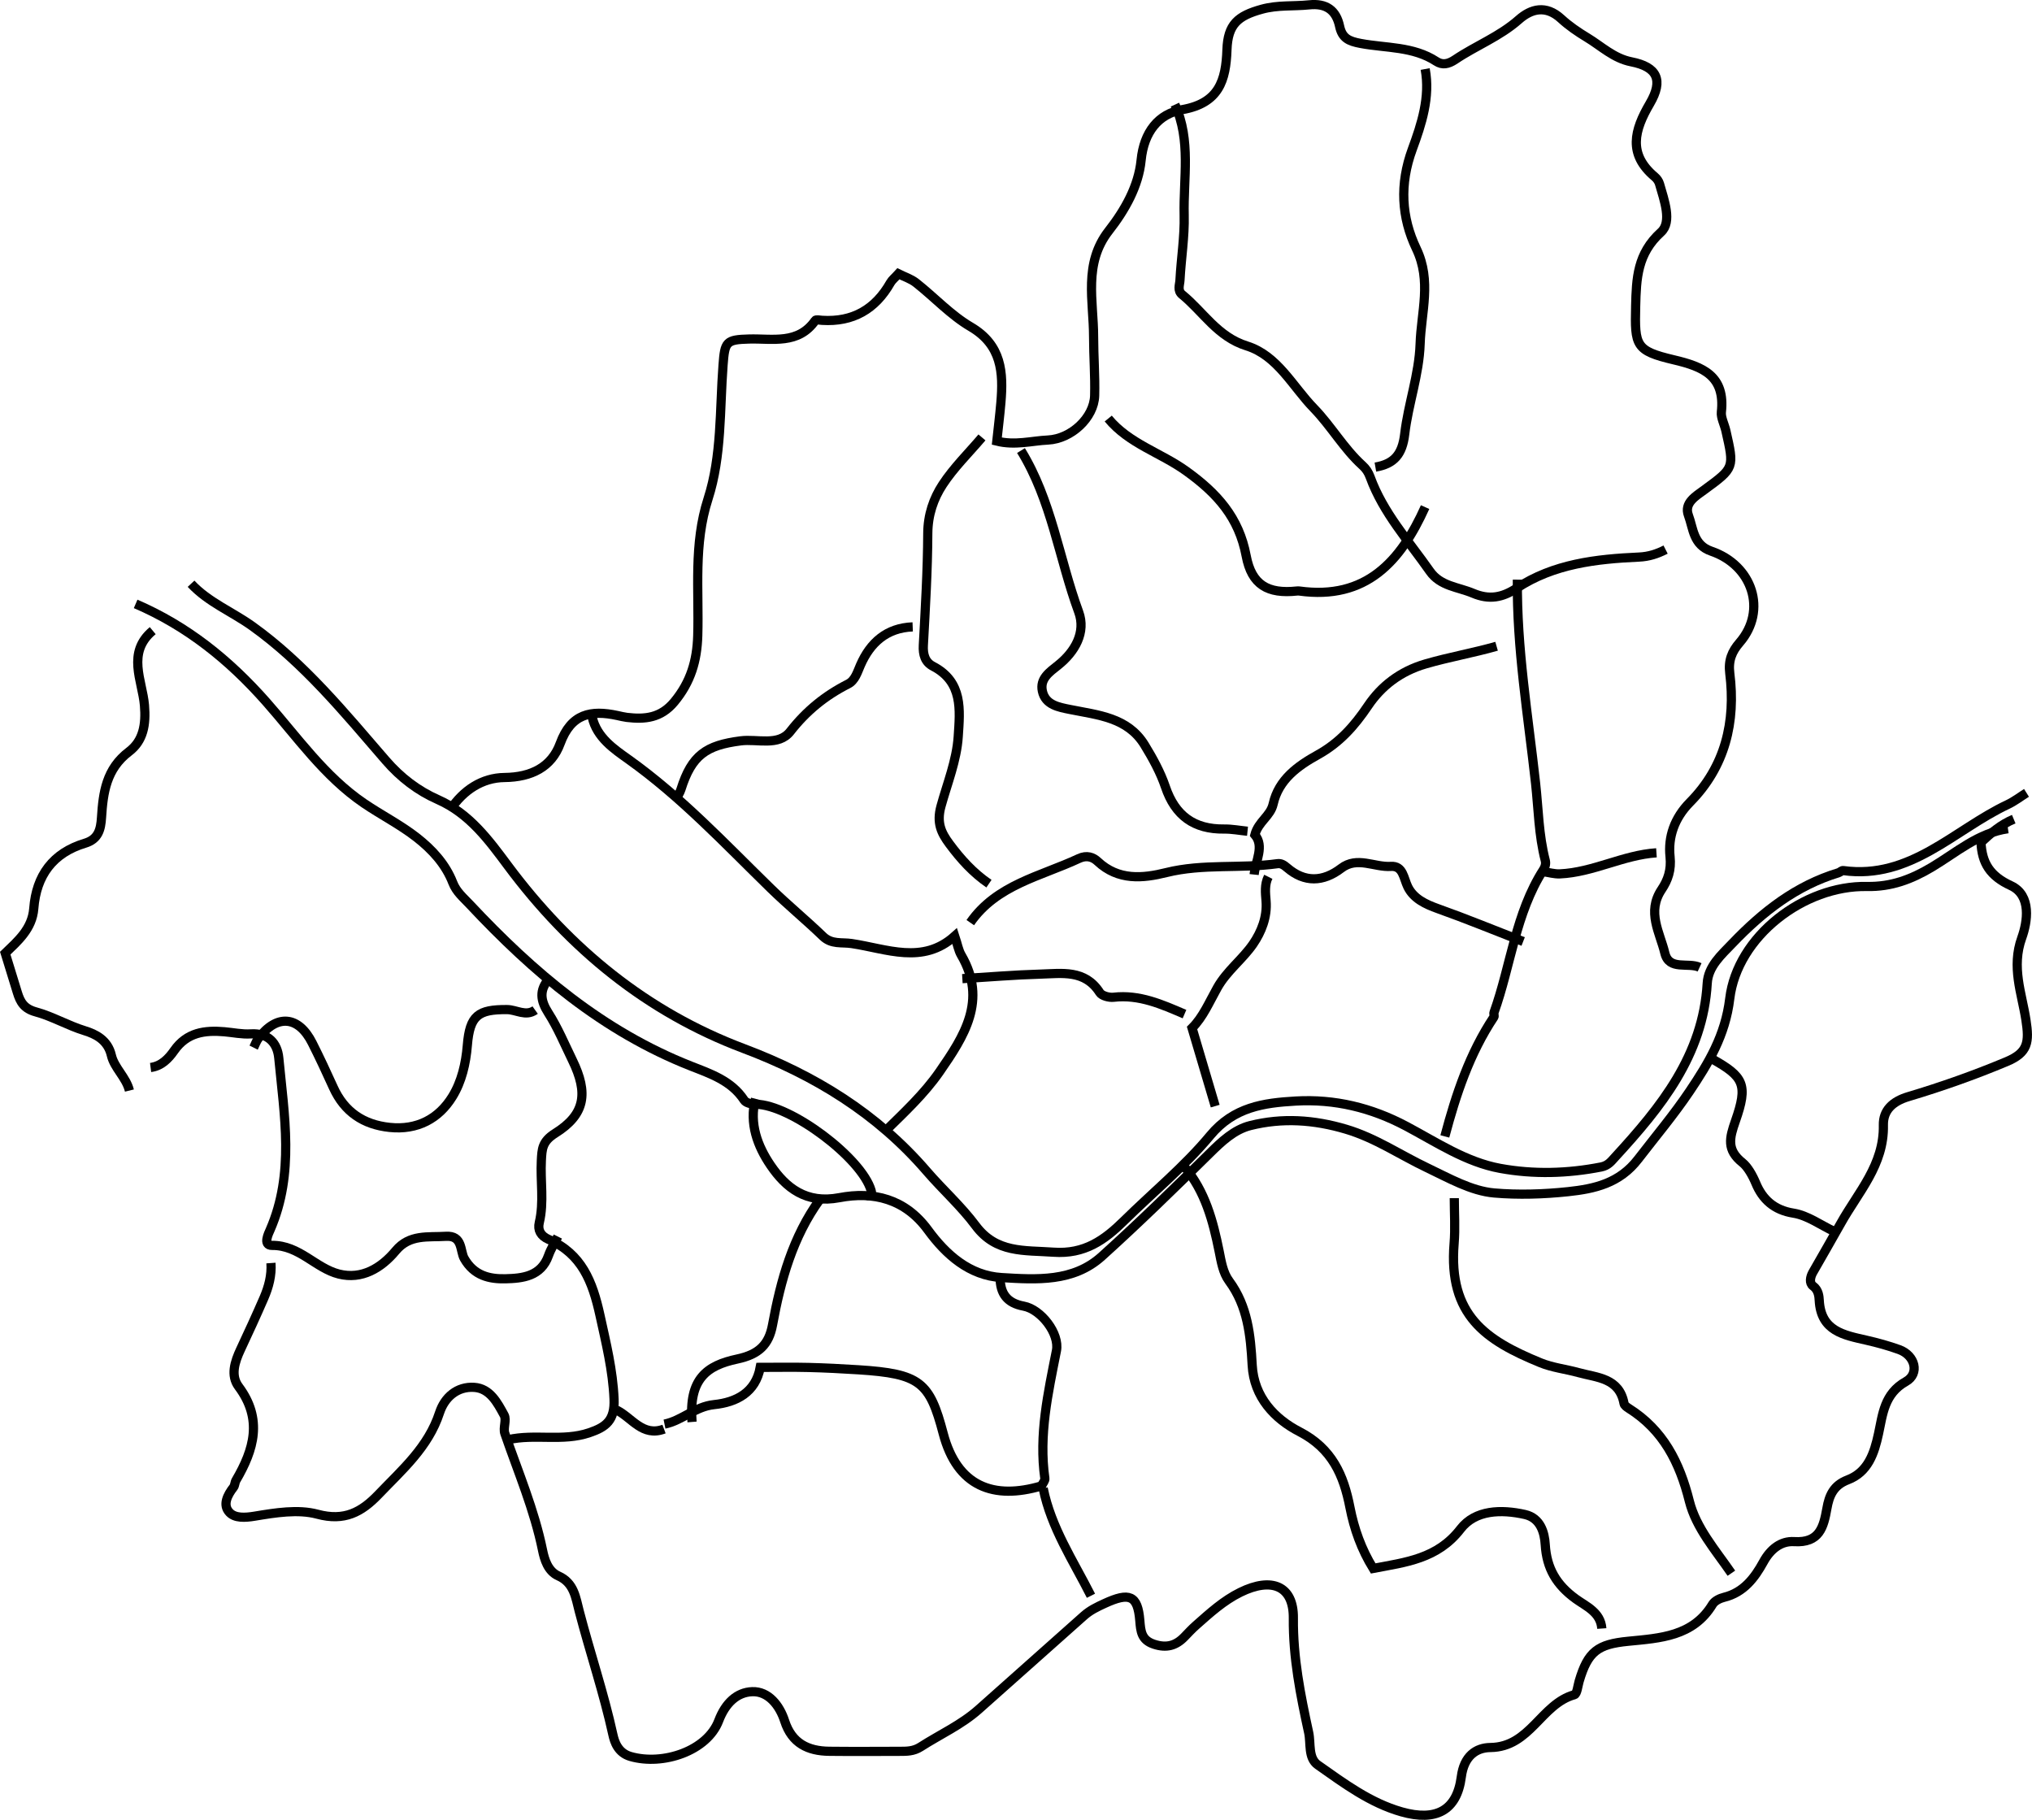 <?xml version="1.0" encoding="UTF-8"?>
<svg id="_레이어_2" data-name="레이어 2" xmlns="http://www.w3.org/2000/svg" viewBox="0 0 884.34 791.95">
  <defs>
    <style>
      .cls-1 {
        fill: none;
        stroke: #000;
        stroke-miterlimit: 10;
        stroke-width: 4px;
      }
    </style>
  </defs>
  <g id="_레이어_1-2" data-name="레이어 1">
    <g>
      <path class="cls-1" d="M83.15,254.03c7.53,8.06,17.82,12.15,26.59,18.42,22.65,16.21,40.14,37.64,58.13,58.44,6.52,7.54,14,13.23,22.74,17.09,13.74,6.07,22.11,17.58,30.51,28.86,26.84,36.05,60.44,63.6,102.49,79.43,31.02,11.68,58.03,28.27,79.71,53.42,6.93,8.04,14.97,15.2,21.28,23.68,8.97,12.06,21.18,10.64,33.89,11.55,13.52.97,22.18-5.28,30.73-13.7,12.54-12.34,26.32-23.64,37.5-37.11,10.26-12.36,23.28-14.17,37.15-14.96,16.99-.97,32.92,2.86,48.16,10.95,13.18,7,25.98,15.63,40.86,18.35,14.5,2.65,29.3,2.27,43.97-.62,3.07-.61,4.43-2.55,6.05-4.31,19.92-21.7,38.26-44.2,40.09-75.63.43-7.39,6.1-12.3,11.04-17.46,13.11-13.68,27.64-25.05,46.09-30.63.72-.22,1.42-1.04,2.04-.95,29.33,4.03,48.29-17.78,71.58-28.74,2.89-1.36,5.48-3.36,8.2-5.07"/>
      <path class="cls-1" d="M876.39,356.47c-5.52,2.3-9.98,6.09-14.25,10.11.43,9.04,3.94,14.64,13.01,18.83,9.13,4.22,7.21,15.85,4.74,22.7-4.61,12.77,0,24.05,1.81,35.75,1.49,9.63.98,14.2-8.44,18.14-13.92,5.83-28.23,10.9-42.69,15.21-6.97,2.08-11.05,6-10.91,12.43.36,17.27-10.93,29.11-18.52,42.7-4,7.16-8.13,14.24-12.18,21.36-1.14,2.01-1.64,4.69.1,5.94,2.4,1.73,2.6,4.58,2.69,6.27.72,13.39,10.71,15.07,20.57,17.32,4.8,1.09,9.59,2.41,14.22,4.08,6.96,2.51,8.99,10.5,2.92,13.9-9.41,5.27-10.09,14.2-11.91,22.67-1.87,8.69-4.59,16.76-13.42,20.12-6.22,2.37-8.07,6.89-9.04,12.39-1.45,8.17-3.21,15.16-14.29,14.48-5.68-.35-10.28,3.22-13.34,8.82-3.81,6.96-8.6,13.32-17.13,15.41-1.83.45-4.09,1.54-5,3.03-8.49,14.07-22.88,14.73-36.72,16.1-13.22,1.3-17.52,4.37-21.35,17.39-.6,2.05-.93,5.56-2.09,5.88-14.44,3.98-19.23,22.79-36.53,22.97-6.24.07-11.5,3.69-12.67,12.78-1.9,14.75-11.12,19.42-25.94,15.23-13.7-3.88-25.08-12.38-36.5-20.42-4.34-3.05-2.96-9.36-3.99-14.1-3.57-16.37-6.83-32.7-6.66-49.78.15-14.16-9.48-17.95-23.06-11.26-7.37,3.63-13.25,9.02-19.26,14.33-1.79,1.58-3.43,3.35-5.09,5.07-3.76,3.88-7.84,4.99-13.27,3.19-5.5-1.83-5.76-5.66-6.14-10.3-.91-11.12-4.6-12.35-15.31-7.43-3.33,1.53-6.33,2.96-9.03,5.37-15.22,13.59-30.49,27.12-45.73,40.69-7.61,6.78-16.89,10.93-25.35,16.37-3.04,1.95-6.03,1.92-9.22,1.92-10.17.02-20.33.1-30.5-.02-9.29-.11-16.29-3.46-19.42-13.16-2.18-6.77-7.05-13.04-14.12-12.78-6.66.24-11.67,4.97-14.58,12.62-4.99,13.13-24.19,19.66-38.36,15.59-5.49-1.57-7.02-6.39-7.69-9.45-3.99-18.19-9.97-35.81-14.66-53.79-1.54-5.88-2.22-12.31-9.06-15.34-4.59-2.03-6.09-7.19-6.9-11.16-3.59-17.6-10.61-33.99-16.41-50.82-.84-2.42.84-5.9-.3-7.99-2.92-5.37-6.14-11.64-13.04-12.09-7.44-.49-12.89,4.33-15.08,11.03-4.89,14.99-16.25,24.79-26.56,35.56-7.39,7.72-14.82,11.78-26.6,8.61-8.45-2.27-18.3-.63-27.26.85-4.33.72-8.6.92-10.99-1.6-3.11-3.27-.92-7.56,1.74-10.98.62-.8.55-2.1,1.08-3,7.85-13.39,11.73-26.62,1.15-40.8-3.62-4.85-1.67-10.82.83-16.16,3.48-7.41,6.9-14.86,10.16-22.37,2.09-4.83,3.45-9.88,3.08-15.24"/>
      <path class="cls-1" d="M515.55,507.86c8.94,10.56,12.37,23.5,15.01,36.56.94,4.66,1.64,9.38,4.37,13.07,8.11,10.99,9.33,23.69,10.03,36.59.75,13.99,9.84,23.41,20.55,28.93,14.28,7.37,19.28,19.03,21.99,32.95,1.84,9.46,5,18.27,10.11,26.58,14.12-2.7,27.95-4.12,38.02-17.17,6.44-8.36,17.72-8.61,28.01-6.31,6.79,1.52,8.55,7.87,8.86,13.14.63,10.39,4.91,17.5,13.27,23.58,4.42,3.22,10.85,5.8,11.35,12.91"/>
      <path class="cls-1" d="M435.26,555.95c0,6.97,3,11.11,10.27,12.45,7.51,1.38,15.72,11.96,14.24,19.4-3.64,18.39-7.74,36.64-5.04,55.59.13.89-.84,1.94-1.43,3.22-20.85,6.2-36.7.37-42.8-22.75-5.9-22.39-9.96-26.05-36.96-27.77-7.19-.46-14.4-.83-21.6-1.01-6.85-.17-13.71-.04-21.08-.04-2,10.92-10.39,15.21-20.09,16.21-8.26.85-13.92,6.93-21.57,8.48"/>
      <path class="cls-1" d="M739.68,420.96c-5.01-2.32-13.27,1.51-15.13-6.2-2.15-8.95-7.95-17.9-1.4-27.69,2.69-4.02,4.29-8.4,3.67-14.29-.91-8.53,1.88-16.78,8.64-23.62,15.38-15.55,20-34.98,17.35-56.17-.7-5.59.93-9.48,4.27-13.34,12.13-14.02,5.6-33.66-12.32-39.79-7.92-2.71-7.81-9.93-9.94-15.58-2.03-5.39,3.16-8.37,6.94-11.14,13.15-9.62,13.01-9.54,9.36-25.66-.63-2.77-2.23-5.79-1.97-8.13,1.75-15.78-7.96-19.77-20.67-22.76-16.71-3.94-17.04-6.13-16.63-23.34.29-12.15.71-22.88,11.02-32.22,4.94-4.47,1.37-13.94-.63-21-.32-1.13-1.12-2.29-2.03-3.05-11.81-9.91-8.99-20.3-2.2-31.88,6.03-10.3,3.21-15.99-8.03-18.2-7.7-1.51-13.06-6.82-19.3-10.58-3.89-2.34-7.91-5.09-11.23-8.15-6.68-6.15-13.14-4.32-18.43.35-8.38,7.41-18.67,11.32-27.69,17.39-3.09,2.08-5.64,2.5-8.26.79-10.03-6.57-21.85-5.72-32.87-7.79-5.29-.99-8.09-2.31-9.2-7.49-1.51-7.05-5.87-10.09-13.27-9.31-6.82.71-13.61-.02-20.54,1.89-10.47,2.88-14.83,6.55-15.21,17.65-.46,13.35-3.44,23.24-19.45,26.06-10.38,1.83-16.69,9.72-17.91,22.02-1.11,11.22-7.01,21.68-14.04,30.66-11.18,14.29-6.64,30.66-6.64,46.17,0,8.46.69,17.09.46,25.59-.26,9.6-10.18,18.85-20.32,19.34-7.15.34-14.28,2.45-22.26.47.59-5.5,1.29-11.1,1.77-16.73,1.12-13.15.44-25.06-13.14-33.02-8.67-5.08-15.76-12.82-23.76-19.12-2.27-1.79-5.22-2.71-7.69-3.95-1.57,1.73-2.78,2.67-3.48,3.89-6.57,11.56-16.35,17.21-29.73,16.37-1.02-.06-2.65-.43-2.98.05-7.4,10.6-18.56,7.81-28.76,8.08-10.09.27-10.61,1.15-11.37,11.3-1.46,19.5-.53,39.66-6.52,58.21-6.42,19.89-3.9,39.68-4.49,59.54-.32,10.94-3.05,20.2-10.19,28.83-5.89,7.12-12.87,7.7-20.66,6.78-1.21-.14-2.74-.52-4.12-.82-11.49-2.47-20.11-.89-24.9,12.18-3.75,10.22-12.51,14.68-24.24,14.8-9.69.1-17.95,5.51-23.55,13.99"/>
      <path class="cls-1" d="M873.88,360.63c-12.96,1.82-22.56,10.45-33.21,16.78-8.83,5.25-17.58,8.57-28.17,8.36-27.47-.53-56.45,21.75-59.7,48.79-1.92,16.02-9.27,28.15-17.48,40.36-6.86,10.2-14.87,19.72-22.39,29.49-8.12,10.56-18.95,12.94-30.48,14.17-10.67,1.14-21.72,1.47-32.18.57-9.96-.86-19.72-6.47-29.12-10.94-11.77-5.59-22.5-12.99-35.34-16.81-14.02-4.17-27.77-5.06-41.65-1.59-7.08,1.77-12.52,6.97-17.82,12.2-15.35,15.17-30.81,30.26-46.82,44.71-12.44,11.23-28.42,10.16-43.58,9.25-14.07-.85-24.24-9.99-32.09-20.71-10.01-13.67-23.82-16.88-38.59-14.06-14.4,2.74-23.21-4.26-29.91-14.12-5.59-8.22-9.42-18.14-6.57-28.91"/>
      <path class="cls-1" d="M444.34,196.07c13.33,21.61,16.53,46.9,25.11,70.24,3.25,8.85-1.59,17.31-8.93,23.15-3.87,3.08-8,5.89-6.88,11.26,1.27,6.1,7.23,7.05,12.08,8.03,12.17,2.46,25.03,3.4,32.41,15.43,3.55,5.79,6.91,11.9,9.08,18.29,4.24,12.52,12.48,18.47,25.56,18.3,3.38-.04,6.77.62,10.16.96"/>
      <path class="cls-1" d="M632.92,521.4c0,6.58.46,13.21-.08,19.75-2.56,31.28,13.74,42.11,37.55,51.87,5.23,2.15,11.07,2.77,16.58,4.3,8.09,2.24,17.76,2.24,19.83,13.47.15.79,1.21,1.56,2.02,2.07,15.04,9.45,22.15,23.47,26.41,40.46,2.91,11.6,11.4,21.28,18.28,31.3"/>
      <path class="cls-1" d="M238.76,426.11c-4.09,4.85-3.59,9.28-.16,14.64,4.15,6.48,7.15,13.71,10.54,20.67,6.94,14.25,5.6,23.55-7.53,31.75-5.68,3.55-5.75,6.91-6.01,11.85-.48,9,1.23,18.04-.9,27.02-.77,3.23.58,5.79,4.05,7.31,14.41,6.29,19.14,18.33,22.37,33.06,2.66,12.14,5.57,23.85,6.12,36.45.41,9.27-3.55,12.18-10.79,14.63-11.59,3.93-23.71.36-35.33,3.04"/>
      <path class="cls-1" d="M59.03,262.8c22.37,9.63,40.61,24.28,56.81,42.62,13.5,15.28,25.36,32.46,42.61,44.18,7.52,5.11,15.73,9.27,22.87,14.84,6.68,5.21,12.59,11.57,15.76,19.75,1.54,3.97,4.64,6.48,7.37,9.4,27.62,29.49,57.89,55.22,96.17,70.31,8.42,3.32,17.7,6.36,23.24,14.86.76,1.16,2.95,1.75,5.09,1.78,15.19.18,46.09,23.42,50.17,37.56.37,1.29.05,2.78.05,4.17"/>
      <path class="cls-1" d="M620.24,30.04c2.28,12.27-1.61,24.05-5.6,34.9-5.61,15.26-4.74,29.68,1.78,43.32,6.71,14.04,2.08,27.63,1.63,41.39-.44,13.34-5.17,26.11-6.71,39.23-1.05,8.93-4.65,12.99-12.76,14.39"/>
      <path class="cls-1" d="M482.31,182.14c8.97,10.91,22.77,14.83,33.85,22.78,13.62,9.77,23.05,20.3,26.19,37.01,2.37,12.59,9.42,16.63,22.09,15.26.33-.04.68-.04,1.01,0,29.05,4.02,44.14-12.89,54.76-36.51"/>
      <path class="cls-1" d="M232.9,439.56c-4.08,2.91-8.18-.2-12.25-.22-12.53-.08-16.2,2.51-17.26,15.55-.65,7.97-2.49,15.8-6.48,22.29-5.95,9.69-15.36,14.69-27.31,13.44-11.45-1.2-19.71-6.76-24.52-17.36-2.95-6.52-5.98-13.01-9.2-19.39-5.98-11.86-15.38-12.65-23.42-2.03-.9,1.19-1.39,2.7-2.07,4.06"/>
      <path class="cls-1" d="M511.34,45.53c7.12,15.55,3.62,32.05,4.02,48.15.23,9.4-1.34,18.83-1.83,28.26-.11,2.03-1.23,4.49.96,6.28,9.25,7.55,15.37,18.34,28.15,22.33,13.34,4.17,19.9,17.61,29.15,27.12,7.52,7.73,13,17.5,21.16,24.9,1.49,1.35,2.57,2.88,3.38,5.12,5.63,15.48,16.69,27.64,25.96,40.9,4.59,6.57,12.25,6.82,18.78,9.58,7.09,3,12.8,1.88,18.96-2.18,16.14-10.65,34.66-12.73,53.34-13.57,4.25-.19,7.89-1.41,11.51-3.25"/>
      <path class="cls-1" d="M66.47,274.44c-11.47,9.57-4.51,21.76-3.6,32.47.72,8.48-.53,15.47-6.71,20.16-9.9,7.49-11.3,17.8-11.98,28.66-.32,5.24-1.38,9.47-7.16,11.21-14.03,4.22-21.22,14.05-22.32,28.41-.69,8.92-7.05,14.22-12.42,19.44,1.93,6.28,3.6,11.7,5.27,17.13,1.27,4.14,2.89,7.03,8.05,8.43,7.26,1.97,13.92,5.93,21.3,8.2,4.62,1.42,10,3.97,11.57,10.73,1.26,5.44,6.43,9.54,7.85,15.3"/>
      <path class="cls-1" d="M257.74,312.11c2,8.87,9.5,13.87,15.76,18.33,22.94,16.35,41.99,36.73,61.96,56.21,7.34,7.16,15.3,13.7,22.69,20.82,3.76,3.62,8.18,2.49,12.48,3.13,15.37,2.3,30.89,9.29,44.88-3.25,1.19,3.58,1.6,6.19,2.84,8.31,11.48,19.68,1.22,35.34-9.45,50.75-6.71,9.68-15.39,17.7-23.76,25.94"/>
      <path class="cls-1" d="M242.78,538.11c-1.38,2.76-3.07,5.42-4.09,8.31-3.22,9.08-11.33,9.89-18.72,10.07-6.9.17-13.69-1.3-17.95-8.86-1.84-3.27-.6-10.08-7.96-9.62-7.81.49-15.8-.98-21.83,6.27-6.35,7.63-14.81,12.64-24.74,10.15-10.14-2.55-17.21-12.58-29.09-12.47-4.22.04-1.45-5.34-.8-6.85,10.65-24.49,6.1-49.69,3.73-74.71-.61-6.42-4.53-10.98-12.27-10.48-3.76.24-7.59-.6-11.39-.93-8.58-.74-16.33.26-21.88,8.21-2.39,3.43-5.52,6.74-10.25,7.34"/>
      <path class="cls-1" d="M427.35,190.35c-5.76,6.78-12.22,13.1-17.07,20.48-4.04,6.15-6.45,13.23-6.5,21.21-.08,16.27-1.05,32.54-1.94,48.8-.22,4.04.77,7.31,4.19,9.09,13.16,6.85,11.75,19.04,11,30.56-.68,10.44-4.76,20.38-7.51,30.36-2,7.27.13,11.61,3.66,16.37,4.87,6.58,10.36,12.67,17.22,17.33"/>
      <path class="cls-1" d="M662.89,409.72c-12.34-4.8-24.59-9.84-37.06-14.28-5.47-1.95-10.6-4.36-13.13-9.47-1.87-3.79-2.05-9.3-7.38-8.94-7.21.48-14.66-4.49-21.61.82-7.9,6.03-15.96,6.27-23.49-.19-1.52-1.31-2.71-2.03-4.27-1.81-16.04,2.23-32.38-.11-48.38,3.87-10.26,2.55-20.9,3.56-29.87-4.85-1.96-1.84-4.68-2.9-8.19-1.26-16.66,7.79-35.74,11.36-47.24,27.89"/>
      <path class="cls-1" d="M397.21,272.8c-11.33.44-18.46,6.84-22.75,16.68-1.37,3.14-2.34,6.63-5.36,8.17-9.97,5.05-18.17,11.7-25.17,20.67-5.1,6.53-14.33,3.14-21.59,4.08-15.02,1.93-21.29,6.21-25.97,21.07-.46,1.46-1.35,2.78-2.05,4.17"/>
      <path class="cls-1" d="M651.32,281.23c-10.19,2.92-20.64,4.7-30.88,7.68-11.15,3.25-19.36,9.75-25.05,18.2-6.01,8.94-12.49,16.15-21.86,21.35-8.75,4.85-17.04,10.75-19.44,21.41-1.2,5.33-6.42,7.6-7.96,13.42,4.18,5,.33,11.15-.32,17.3"/>
      <path class="cls-1" d="M356.82,521.96c-11.82,16.33-17.05,35.15-20.61,54.6-1.58,8.62-5.99,12.86-15.36,14.85-13.33,2.84-21.17,8.65-19.67,27.39"/>
      <path class="cls-1" d="M660.37,252.25c-.31,29.8,4.66,59.11,7.92,88.59,1.24,11.23,1.36,22.56,4.22,33.59.32,1.25.1,2.63-.85,4.11-12.1,18.94-14.07,41.43-21.45,62.05-.22.6.25,1.53-.07,2-10.58,15.9-16.49,33.7-21.34,51.95"/>
      <path class="cls-1" d="M515.5,441.31c-9.86-4.24-19.63-8.62-30.87-7.33-1.95.22-5.09-.61-6-2.03-6.45-10.1-16.48-8.31-25.87-8.04-11.32.32-22.63,1.28-33.94,1.97"/>
      <path class="cls-1" d="M745.1,460.81c13.88,7.77,15.72,11.19,10.16,27.03-2.59,7.39-3.94,12.55,3.13,18.17,2.13,1.69,4.31,5.42,5.77,8.93,2.86,6.89,7.83,11.65,16.35,12.99,6.2.98,11.88,5.21,17.79,7.99"/>
      <path class="cls-1" d="M551.97,381.56c-1.68,3.37-1.25,7.02-.97,10.5.57,7.05-2.07,13.51-5.63,18.71-4.58,6.68-11.43,11.69-15.57,19.05-3.47,6.16-6.26,12.83-11.01,17.54,3.4,11.48,6.74,22.73,10.07,33.99"/>
      <path class="cls-1" d="M720.9,371.12c-14.49.95-27.53,8.53-42.06,9.17-2.37.1-4.78-.62-7.18-.96"/>
      <path class="cls-1" d="M454,647.66c3.44,17.14,13.09,31.52,20.79,46.77"/>
      <path class="cls-1" d="M268.4,613.65c6.64,3.3,11.24,11.73,20.59,8.24"/>
    </g>
  </g>
</svg>